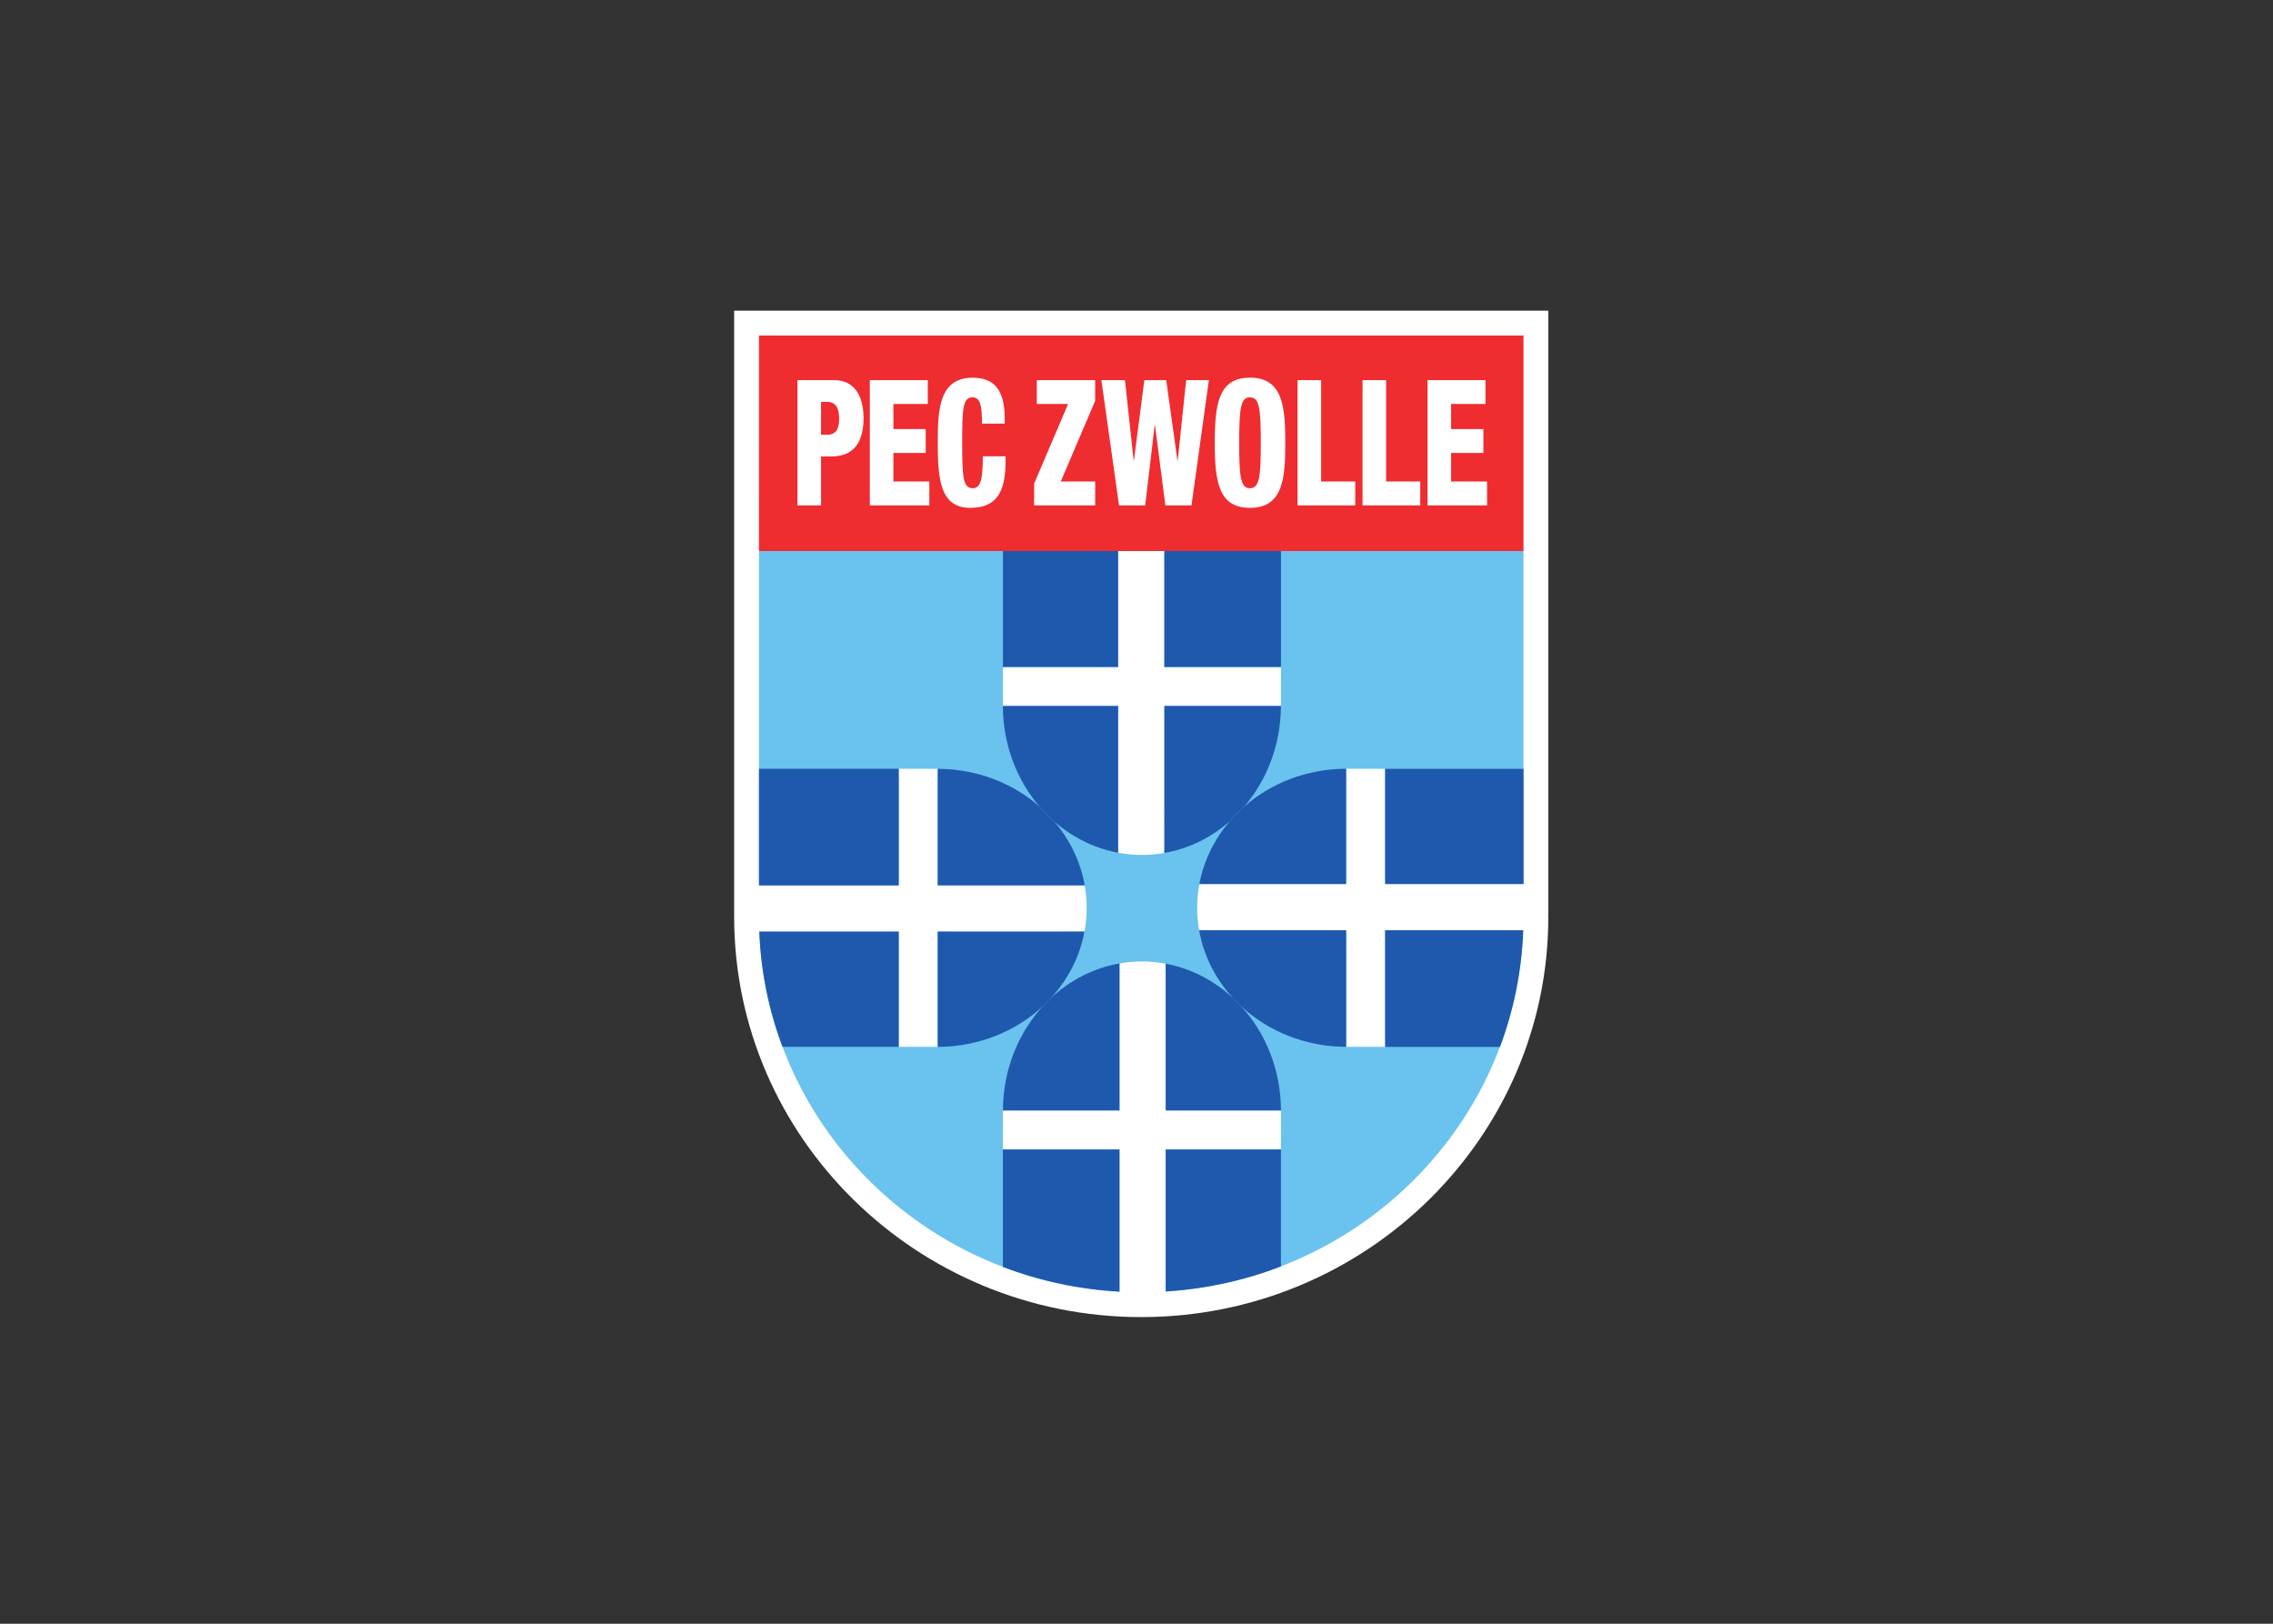 <svg clip-rule="evenodd" fill-rule="evenodd" stroke-linejoin="round" stroke-miterlimit="2" viewBox="0 0 560 400" xmlns="http://www.w3.org/2000/svg"><rect x="0" y="0" width="560" height="400" fill="#333333" stroke="none"/><g fill-rule="nonzero" transform="matrix(.111 0 0 .111 -118.364 31.269)"><path d="m2695.83 407.73v1344.97c0 490.3 405.32 888.66 903.57 888.66s903.5-398.36 903.5-887.99l-.44.45c.07-1.64.44-3.04.44-4.82v-1341.27l-1807.07.015z" fill="#fff"/><path d="m3650.73 1198.56h258.77l-.08 86.53h-258.69v326.23c-16.25 2.82-32.95 4.37-49.87 4.37-18.03 0-35.62-1.77-52.84-4.97v-325.63h-255.75l.14-86.53h255.61v-257.443h-797.08l.01 742.093h310.15v-258.84l86.55.22v258.62h326.24c2.82 16.25 4.37 32.88 4.37 49.87 0 18.03-1.7 35.63-4.89 52.76h-325.72v255.8l-86.55-.07v-255.73h-309.45c16.79 429.15 364.28 774.98 799.45 799.02v-315.48h-258.82l.15-86.6h258.68v-326.22c16.18-2.9 32.87-4.45 49.87-4.45 17.95 0 35.54 1.77 52.68 4.97v325.7h255.81l-.08 86.6h-255.73v315.1c433.32-26.94 778.31-373.12 793.53-801.68h-306.49v258.84l-86.53-.07v-258.77h-326.29c-2.82-16.25-4.38-32.8-4.38-49.87 0-17.88 1.78-35.55 4.97-52.69h325.7v-255.87l86.53.22v255.66h307.08v-739.148h-797.08v257.448z" fill="#6ac2ee"/><g fill="#1e59ae" transform="translate(2563.56 275.424)"><path d="m1239.89 1658.26c-41.62-38.88-92.98-66.04-149.75-76.66v325.71h255.8c-.23-90.39-34.14-172.16-88.97-231.91-5.93-5.47-11.63-11.19-17.08-17.14m-149.75 335.71v315.11c89.72-5.57 175.72-24.79 255.72-55.59v-259.52zm-361.397 0v260.56c80.955 30.87 168.003 49.86 258.835 54.92v-315.48zm88.97-318.34c-54.692 59.66-88.598 141.44-88.829 231.68h258.694v-326.16c-57.883 10.02-110.275 37.48-152.574 76.95-5.492 6.17-11.28 11.88-17.291 17.53"/><path d="m835.004 1658.26c37.921-41.26 64.414-91.95 74.803-147.83h-325.72v255.8c91.33-.21 173.888-34.79 233.7-90.53 5.937-5.72 11.725-11.43 17.217-17.44m-337.445-147.83h-309.453c3.347 87.45 20.732 173.8 51.486 255.73h257.967zm.022-361.4h-310.195v258.85h310.195zm312.117 83.41c-59.07-51.5-138.355-83.11-225.596-83.26v258.62h326.224c-9.276-53.05-33.171-101.59-67.604-141.96-11.81-10.31-22.847-21.47-33.024-33.4"/><path d="m842.722 1265.99c40.147 35.03 88.68 59.52 141.814 69.31v-325.63h-255.8c.23 85.86 30.871 164.08 80.962 222.77 10.194 11.96 21.23 23.17 33.024 33.55m141.814-600.208h-255.652v257.359h255.652zm361.404 0h-258.85v257.359h258.85zm-258.77 670.108c54.25-9.56 103.74-34.2 144.63-69.9 10.09-11.88 21.08-23.01 32.88-33.32 50.17-58.84 80.88-137.06 81.18-222.99h-258.69z"/><path d="m1231.8 1265.99c-33.69 39.48-57.29 86.9-66.93 138.85h325.7v-255.87c-87.42.29-166.82 31.98-225.89 83.7-11.77 10.28-22.76 21.42-32.88 33.32m345.37 138.85h307.15v-255.66h-307.15zm0 361.39h254.84c30.5-81.11 48.39-168.08 51.65-258.84h-306.49zm-412.82-258.84c10.01 57.14 36.8 108.95 75.54 150.87 5.42 5.93 11.13 11.64 17.08 17.21 59.73 55.81 142.4 90.39 233.68 90.69v-258.77z"/></g><path d="m2750.92 941.206h1696.9v-478.279h-1696.87z" fill="#ef2c30"/><path d="m325.119 407.623h14.33c20.875 0 25.839-16.415 25.839-35.057 0-21.431-5.565-37.757-26.767-37.757h-13.402zm-52.318-121.14h80.985c55.145 0 65.72 49.899 65.72 84.503 0 49.816-19.013 84.873-71.338 84.873h-23.049v108.628h-52.318zm160.626 0h128.664v52.964h-76.346v55.657h71.656v52.963h-71.656v63.449h79.775v52.971h-132.093zm248.891 96.562c0-40.444-3.762-58.344-21.202-58.344-20.867 0-22.722 24.86-22.722 97.675 0 82.558 2.181 103.982 23.977 103.982 19.346 0 21.52-27.636 21.802-70.87h50.463v9.744c0 59.924-13.358 104.731-78.202 104.731-66.974 0-72.258-62.707-72.258-146.385 0-71.241 3.102-142.482 77.267-142.482 46.106 0 71.337 24.86 71.337 90.261v11.688zm115.73 133.206 75.396-176.804h-69.46v-52.964h129.57v46.01l-76.362 179.023h76.362v52.971h-135.506zm149.309-229.768h52.317l19.296 178.652h.59l23.16-178.652h48.53l24.93 178.652h.59l18.71-178.652h50.46l-38.59 278.004h-57.96l-23.07-178.385h-.6l-21.15 178.385h-58.031zm329.563 239.875c21.22 0 24.27-24.578 24.27-100.828 0-76.34-3.04-100.829-24.27-100.829-20.48 0-23.66 24.489-23.66 100.829-.01 76.25 3.18 100.828 23.66 100.828m.38 43.605c-68.95 0-78.3-56.124-78.3-144.433 0-88.406 9.35-144.523 78.3-144.523 74.13 0 78.21 67.441 78.21 144.523 0 77.081-4.08 144.433-78.21 144.433m105.44-283.48h52.4v225.033h75.69v52.971h-128.09zm144.27 0h52.31v225.033h75.77v52.971h-128.08zm144.26 0h128.6v52.964h-76.28v55.657h71.68v52.963h-71.68v63.449h79.77v52.971h-132.09z" fill="#fff" transform="translate(2563.56 275.424)"/></g></svg>
